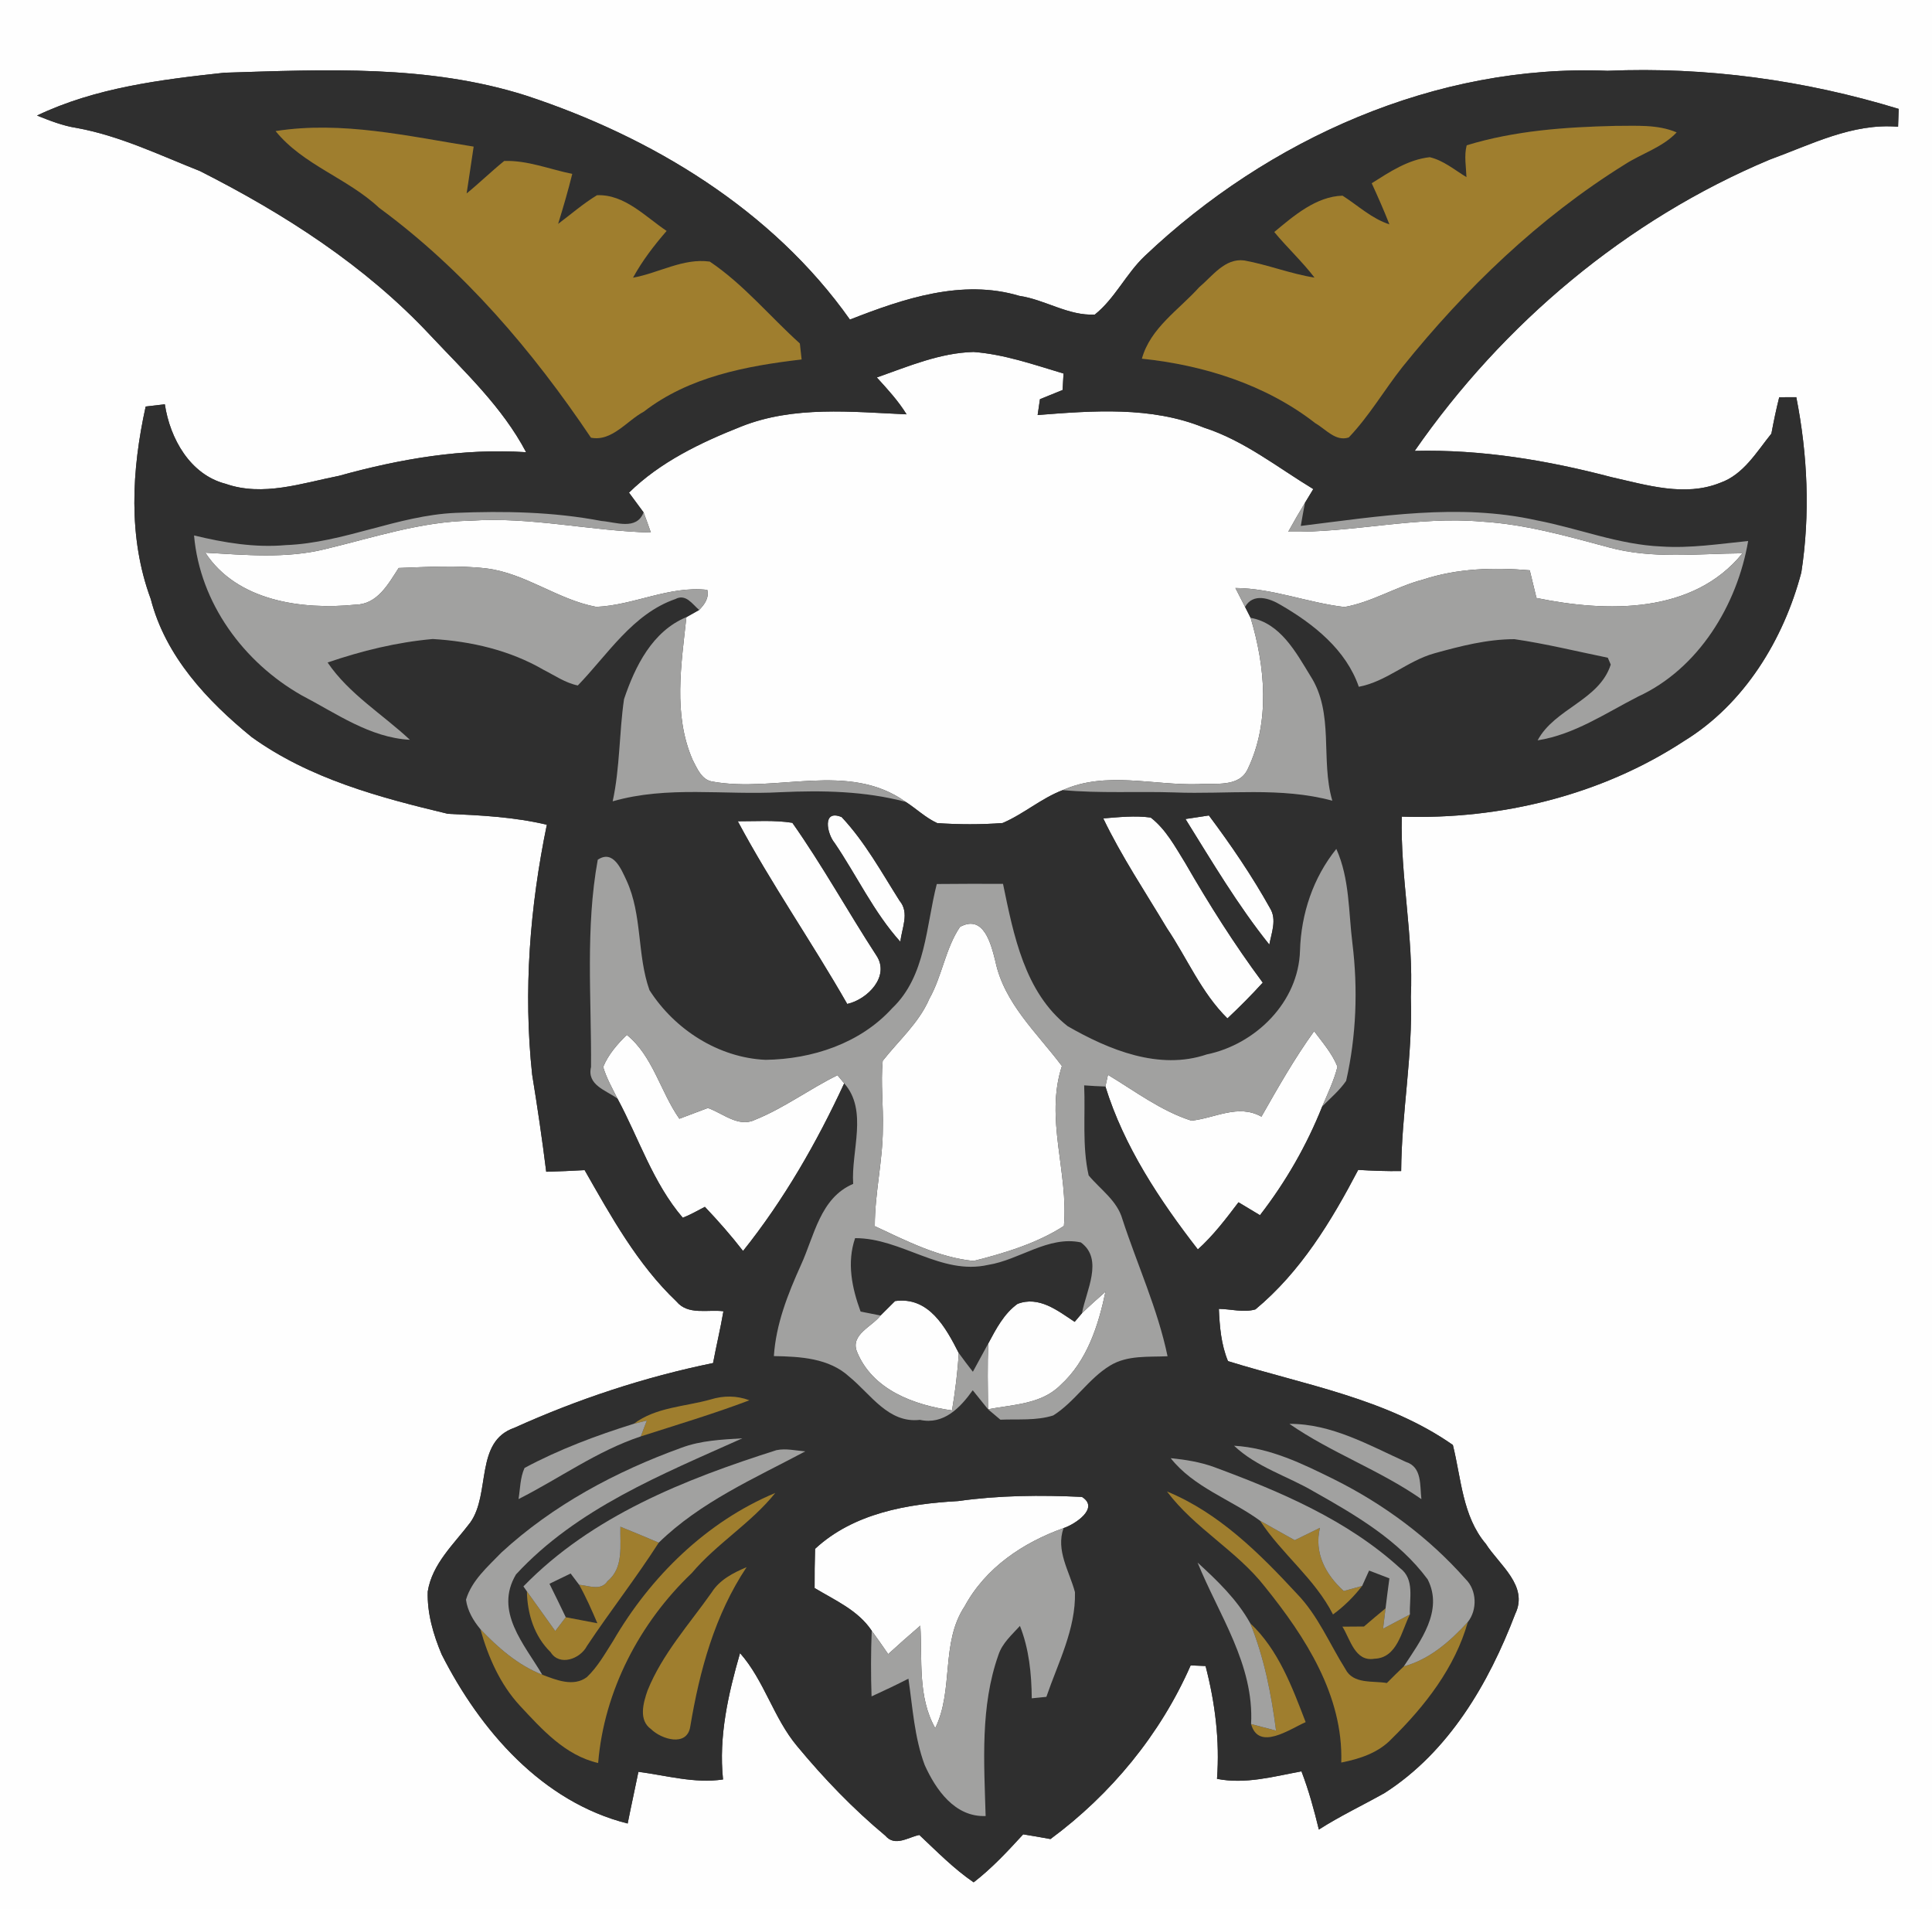<?xml version="1.0" encoding="UTF-8" ?>
<!DOCTYPE svg PUBLIC "-//W3C//DTD SVG 1.1//EN" "http://www.w3.org/Graphics/SVG/1.1/DTD/svg11.dtd">
<svg width="250pt" height="247pt" viewBox="0 0 250 247" version="1.1" xmlns="http://www.w3.org/2000/svg">
<rect x="0" y="0" width="250" height="247" fill="#333333" stroke="none"/>
<g id="#fefefeff">
<path fill="#fefefe" opacity="1.00" d=" M 0.00 0.00 L 250.00 0.00 L 250.00 247.00 L 0.00 247.00 L 0.00 0.00 M 4.79 14.95 C 6.45 15.61 8.13 16.28 9.90 16.55 C 15.48 17.56 20.63 20.06 25.87 22.13 C 36.79 27.66 47.26 34.37 55.67 43.37 C 60.14 48.13 65.00 52.66 68.08 58.51 C 59.88 57.97 51.74 59.38 43.85 61.57 C 39.08 62.51 34.02 64.29 29.20 62.60 C 24.60 61.42 21.99 56.73 21.33 52.31 C 20.50 52.41 19.68 52.51 18.85 52.60 C 17.04 60.80 16.54 69.51 19.51 77.51 C 21.41 84.91 26.80 90.67 32.56 95.36 C 40.05 100.76 49.12 103.19 57.97 105.30 C 62.26 105.49 66.56 105.71 70.76 106.71 C 68.57 117.34 67.70 128.23 68.86 139.04 C 69.54 143.22 70.16 147.41 70.68 151.61 C 72.34 151.57 73.99 151.49 75.65 151.40 C 79.07 157.39 82.49 163.60 87.53 168.39 C 89.03 170.21 91.59 169.40 93.61 169.66 C 93.23 171.90 92.69 174.12 92.27 176.36 C 83.42 178.17 74.79 181.02 66.56 184.74 C 61.40 186.51 63.52 193.26 60.85 197.00 C 58.75 199.78 55.92 202.33 55.35 205.92 C 55.26 208.72 56.07 211.50 57.15 214.06 C 62.14 223.90 70.15 233.15 81.22 235.94 C 81.66 233.71 82.16 231.48 82.61 229.25 C 86.25 229.72 89.86 230.79 93.56 230.24 C 92.98 224.67 94.23 219.20 95.76 213.89 C 98.91 217.46 100.09 222.28 103.15 225.93 C 106.61 230.11 110.40 234.05 114.57 237.52 C 115.81 238.99 117.52 237.71 118.96 237.42 C 121.22 239.54 123.41 241.79 125.99 243.55 C 128.35 241.73 130.39 239.53 132.40 237.34 C 133.57 237.53 134.75 237.73 135.93 237.95 C 143.76 232.17 150.16 224.40 154.07 215.48 C 154.55 215.50 155.52 215.54 156.00 215.56 C 157.24 220.33 157.85 225.24 157.48 230.16 C 161.16 230.89 164.81 229.85 168.41 229.19 C 169.35 231.64 170.04 234.17 170.66 236.72 C 173.40 234.97 176.34 233.58 179.17 231.99 C 187.47 226.67 192.63 217.84 196.07 208.82 C 197.82 205.18 194.02 202.50 192.27 199.76 C 189.23 196.18 189.09 191.30 188.00 186.96 C 179.42 180.95 168.72 179.16 158.90 176.11 C 158.01 173.97 157.82 171.63 157.72 169.35 C 159.28 169.37 160.91 169.86 162.45 169.42 C 168.30 164.56 172.26 158.03 175.75 151.37 C 177.60 151.48 179.45 151.55 181.31 151.52 C 181.36 143.98 182.83 136.54 182.56 129.00 C 182.93 121.18 181.20 113.47 181.39 105.66 C 194.14 106.08 207.21 102.90 217.93 95.87 C 225.71 91.10 230.80 82.75 233.09 74.07 C 234.25 66.57 233.91 58.83 232.44 51.39 C 231.89 51.39 230.78 51.39 230.23 51.40 C 229.84 52.96 229.51 54.53 229.22 56.10 C 227.30 58.48 225.61 61.41 222.59 62.47 C 218.02 64.31 213.10 62.76 208.54 61.74 C 200.21 59.55 191.69 58.13 183.06 58.34 C 194.50 41.86 210.44 28.44 228.98 20.66 C 234.37 18.70 239.70 15.90 245.61 16.40 C 245.63 15.82 245.67 14.66 245.69 14.09 C 233.49 10.36 220.76 8.62 208.01 9.16 C 185.79 8.26 164.09 18.00 148.14 33.12 C 145.72 35.41 144.26 38.64 141.67 40.70 C 138.27 40.89 135.23 38.77 131.90 38.28 C 124.49 36.06 116.88 38.65 109.98 41.35 C 99.95 27.15 84.32 17.70 68.02 12.35 C 55.40 8.35 42.06 9.00 29.01 9.41 C 20.80 10.30 12.32 11.35 4.79 14.95 Z" />
<path fill="#fefefe" opacity="1.00" d=" M 113.46 48.84 C 117.52 47.41 121.62 45.65 125.98 45.54 C 129.97 45.84 133.80 47.19 137.62 48.33 C 137.59 48.86 137.53 49.93 137.50 50.46 C 136.53 50.86 135.55 51.25 134.57 51.65 C 134.49 52.16 134.34 53.19 134.27 53.70 C 141.43 53.14 148.95 52.55 155.77 55.32 C 160.99 57.00 165.30 60.47 169.94 63.28 C 169.67 63.72 169.13 64.61 168.86 65.06 C 168.11 66.29 167.40 67.54 166.70 68.80 C 175.08 68.95 183.34 66.75 191.73 67.49 C 197.33 67.82 202.75 69.36 208.14 70.81 C 213.79 72.37 219.69 71.63 225.47 71.59 C 219.07 79.49 207.89 79.24 198.82 77.37 C 198.53 76.17 198.24 74.98 197.95 73.79 C 193.31 73.39 188.57 73.53 184.11 75.00 C 180.64 75.91 177.51 77.92 173.97 78.54 C 169.22 77.99 164.69 76.12 159.86 76.08 C 160.27 76.89 160.69 77.70 161.11 78.52 C 161.29 78.87 161.65 79.58 161.83 79.94 C 163.72 86.24 164.38 93.41 161.46 99.50 C 160.34 101.93 157.21 101.29 155.05 101.46 C 149.22 101.63 143.09 99.74 137.52 102.23 C 134.73 103.29 132.46 105.33 129.73 106.49 C 126.92 106.70 124.09 106.69 121.28 106.50 C 119.77 105.81 118.57 104.63 117.19 103.75 C 109.77 98.45 100.40 102.64 92.15 101.12 C 90.77 100.88 90.20 99.41 89.63 98.32 C 87.08 92.48 88.16 85.97 88.82 79.85 C 89.23 79.62 90.06 79.15 90.47 78.92 C 91.17 78.20 91.77 77.38 91.52 76.32 C 86.57 75.77 82.01 78.32 77.15 78.52 C 72.16 77.59 67.98 74.15 62.89 73.54 C 59.14 73.11 55.35 73.36 51.59 73.49 C 50.23 75.57 48.84 78.21 45.97 78.24 C 39.09 78.93 30.67 77.78 26.57 71.51 C 31.74 71.80 37.02 72.31 42.11 71.04 C 48.33 69.55 54.48 67.48 60.93 67.37 C 68.75 66.84 76.43 68.71 84.22 68.90 C 83.92 68.03 83.61 67.16 83.28 66.30 C 82.81 65.66 81.86 64.38 81.39 63.74 C 85.44 59.76 90.70 57.25 95.93 55.18 C 102.74 52.48 110.17 53.29 117.31 53.61 C 116.23 51.86 114.84 50.35 113.46 48.84 Z" />
<path fill="#fefefe" opacity="1.00" d=" M 153.40 105.97 C 154.41 105.82 155.42 105.67 156.43 105.51 C 159.31 109.36 162.02 113.34 164.36 117.54 C 165.24 118.99 164.53 120.71 164.25 122.22 C 160.17 117.13 156.84 111.49 153.40 105.97 Z" />
<path fill="#fefefe" opacity="1.00" d=" M 95.47 106.26 C 97.82 106.27 100.19 106.09 102.53 106.46 C 106.43 111.99 109.71 117.95 113.40 123.62 C 115.20 126.31 112.27 129.31 109.63 129.90 C 105.08 121.93 99.80 114.36 95.47 106.26 Z" />
<path fill="#fefefe" opacity="1.00" d=" M 107.99 109.05 C 107.02 107.89 106.34 104.66 108.91 105.72 C 111.92 108.93 114.06 112.84 116.40 116.54 C 117.73 118.12 116.68 120.08 116.51 121.86 C 113.06 118.03 110.87 113.29 107.99 109.05 Z" />
<path fill="#fefefe" opacity="1.00" d=" M 142.76 105.89 C 144.79 105.73 146.86 105.50 148.90 105.78 C 150.88 107.31 152.07 109.57 153.37 111.66 C 156.44 116.99 159.73 122.20 163.40 127.14 C 161.94 128.75 160.41 130.28 158.83 131.77 C 155.44 128.43 153.61 123.97 150.99 120.08 C 148.19 115.39 145.13 110.82 142.76 105.89 Z" />
<path fill="#fefefe" opacity="1.00" d=" M 124.22 119.93 C 127.31 118.24 128.25 122.19 128.80 124.37 C 129.94 129.83 134.20 133.65 137.41 137.93 C 135.18 144.74 138.28 151.70 137.67 158.62 C 134.26 160.84 129.98 162.15 125.98 163.15 C 121.46 162.70 117.27 160.55 113.20 158.65 C 113.19 154.41 114.23 150.24 114.24 146.00 C 114.32 143.08 113.95 140.16 114.22 137.26 C 116.29 134.62 118.91 132.36 120.26 129.22 C 121.92 126.27 122.33 122.73 124.22 119.93 Z" />
<path fill="#fefefe" opacity="1.00" d=" M 78.05 138.05 C 78.71 136.44 79.88 135.10 81.11 133.90 C 84.48 136.62 85.46 141.27 87.91 144.75 C 89.14 144.28 90.37 143.82 91.60 143.36 C 93.55 144.04 95.56 145.93 97.71 144.88 C 101.47 143.37 104.74 140.90 108.37 139.12 C 108.59 139.39 109.02 139.91 109.24 140.17 C 105.69 147.83 101.43 155.26 96.15 161.86 C 94.61 159.87 92.94 157.97 91.21 156.15 C 90.26 156.64 89.34 157.18 88.35 157.56 C 84.48 153.04 82.68 147.30 79.90 142.14 C 79.22 140.80 78.48 139.49 78.05 138.05 Z" />
<path fill="#fefefe" opacity="1.00" d=" M 163.23 144.48 C 165.37 140.72 167.51 136.94 170.05 133.42 C 171.14 134.89 172.38 136.30 173.07 138.02 C 172.62 139.80 171.82 141.46 171.10 143.15 C 169.09 148.20 166.37 152.93 163.04 157.23 C 162.11 156.67 161.18 156.12 160.26 155.56 C 158.64 157.70 157.00 159.86 155.00 161.66 C 150.06 155.29 145.44 148.33 143.04 140.58 C 143.12 140.20 143.28 139.45 143.37 139.07 C 146.88 141.18 150.22 143.74 154.17 145.00 C 157.22 144.68 160.21 142.79 163.23 144.48 Z" />
<path fill="#fefefe" opacity="1.00" d=" M 140.01 169.91 C 140.99 168.95 142.02 168.04 143.05 167.13 C 142.12 171.54 140.66 176.10 137.22 179.22 C 134.76 181.70 131.06 181.73 127.85 182.34 C 127.82 179.50 127.77 176.66 127.88 173.83 C 128.88 171.96 129.90 169.98 131.66 168.71 C 134.44 167.63 136.88 169.59 139.06 171.03 C 139.29 170.75 139.77 170.19 140.01 169.91 Z" />
<path fill="#fefefe" opacity="1.00" d=" M 115.82 168.34 C 120.20 167.73 122.38 171.76 124.06 175.06 C 123.92 177.55 123.60 180.03 123.19 182.49 C 118.28 181.81 112.86 179.82 110.87 174.84 C 110.05 172.66 112.84 171.65 113.94 170.21 C 114.41 169.74 115.35 168.81 115.82 168.34 Z" />
<path fill="#fefefe" opacity="1.00" d=" M 105.47 200.40 C 110.45 195.78 117.44 194.58 123.98 194.22 C 129.28 193.47 134.66 193.43 140.00 193.68 C 142.33 195.12 139.09 197.24 137.62 197.72 C 132.38 199.59 127.53 202.84 124.83 207.83 C 121.69 212.55 123.45 218.61 121.02 223.60 C 118.73 219.54 119.36 214.79 119.09 210.34 C 117.68 211.54 116.30 212.77 114.93 214.02 C 114.23 213.00 113.53 211.99 112.80 211.00 C 111.05 208.35 108.04 207.06 105.41 205.47 C 105.40 203.78 105.42 202.09 105.47 200.40 Z" />
</g>
<g id="#2f2f2fff">
<path fill="#2f2f2f" opacity="1.00" d=" M 4.79 14.95 C 12.32 11.35 20.80 10.30 29.01 9.41 C 42.06 9.00 55.40 8.35 68.02 12.35 C 84.32 17.70 99.95 27.15 109.98 41.35 C 116.88 38.65 124.49 36.06 131.90 38.28 C 135.23 38.77 138.27 40.89 141.67 40.70 C 144.26 38.64 145.72 35.41 148.14 33.12 C 164.09 18.00 185.79 8.26 208.01 9.16 C 220.76 8.62 233.49 10.36 245.69 14.09 C 245.67 14.66 245.63 15.82 245.61 16.40 C 239.70 15.90 234.37 18.70 228.98 20.66 C 210.44 28.44 194.50 41.86 183.06 58.34 C 191.69 58.13 200.21 59.55 208.54 61.74 C 213.10 62.76 218.02 64.31 222.59 62.47 C 225.61 61.41 227.30 58.48 229.22 56.10 C 229.51 54.53 229.84 52.96 230.23 51.40 C 230.78 51.39 231.89 51.39 232.44 51.39 C 233.91 58.83 234.25 66.57 233.09 74.07 C 230.80 82.75 225.71 91.10 217.93 95.87 C 207.21 102.90 194.14 106.08 181.39 105.66 C 181.20 113.47 182.93 121.18 182.56 129.00 C 182.83 136.54 181.36 143.98 181.31 151.52 C 179.45 151.55 177.60 151.48 175.75 151.37 C 172.26 158.03 168.30 164.56 162.45 169.42 C 160.91 169.86 159.28 169.37 157.72 169.35 C 157.82 171.63 158.01 173.97 158.90 176.11 C 168.72 179.16 179.42 180.95 188.00 186.96 C 189.09 191.30 189.23 196.18 192.27 199.76 C 194.02 202.50 197.82 205.18 196.07 208.82 C 192.63 217.84 187.47 226.67 179.17 231.99 C 176.34 233.58 173.40 234.97 170.66 236.72 C 170.04 234.17 169.35 231.64 168.41 229.19 C 164.81 229.85 161.16 230.89 157.48 230.16 C 157.85 225.24 157.24 220.33 156.00 215.56 C 155.52 215.54 154.55 215.50 154.07 215.48 C 150.16 224.40 143.76 232.17 135.93 237.95 C 134.75 237.73 133.57 237.53 132.40 237.34 C 130.39 239.53 128.35 241.73 125.99 243.55 C 123.41 241.79 121.22 239.54 118.96 237.42 C 117.52 237.71 115.81 238.99 114.57 237.52 C 110.40 234.05 106.61 230.11 103.15 225.93 C 100.09 222.28 98.91 217.46 95.76 213.89 C 94.23 219.20 92.98 224.67 93.56 230.24 C 89.86 230.79 86.25 229.72 82.61 229.25 C 82.16 231.48 81.66 233.71 81.22 235.94 C 70.15 233.15 62.14 223.90 57.15 214.06 C 56.07 211.50 55.26 208.72 55.35 205.92 C 55.92 202.33 58.75 199.78 60.85 197.00 C 63.52 193.26 61.40 186.51 66.56 184.74 C 74.79 181.02 83.42 178.17 92.27 176.36 C 92.69 174.12 93.23 171.90 93.61 169.66 C 91.59 169.40 89.03 170.21 87.53 168.39 C 82.49 163.60 79.07 157.39 75.65 151.40 C 73.99 151.49 72.34 151.57 70.68 151.61 C 70.16 147.41 69.54 143.22 68.86 139.04 C 67.70 128.23 68.57 117.34 70.76 106.71 C 66.56 105.71 62.26 105.49 57.97 105.30 C 49.12 103.19 40.05 100.76 32.56 95.36 C 26.80 90.67 21.41 84.91 19.51 77.51 C 16.54 69.51 17.04 60.80 18.85 52.60 C 19.68 52.51 20.50 52.41 21.33 52.31 C 21.99 56.73 24.60 61.42 29.20 62.60 C 34.02 64.29 39.08 62.51 43.85 61.57 C 51.74 59.38 59.88 57.97 68.08 58.51 C 65.00 52.66 60.14 48.13 55.67 43.37 C 47.26 34.37 36.79 27.66 25.87 22.13 C 20.63 20.06 15.48 17.56 9.90 16.55 C 8.13 16.28 6.45 15.61 4.79 14.95 M 189.79 18.80 C 189.44 20.15 189.71 21.55 189.76 22.92 C 188.23 21.99 186.79 20.76 185.01 20.34 C 182.22 20.64 179.81 22.25 177.50 23.71 C 178.30 25.46 179.09 27.23 179.79 29.03 C 177.49 28.28 175.73 26.60 173.73 25.32 C 170.32 25.41 167.41 27.92 164.89 30.02 C 166.56 32.04 168.50 33.83 170.10 35.92 C 167.01 35.43 164.08 34.26 161.01 33.70 C 158.50 33.37 156.88 35.74 155.17 37.17 C 152.54 40.10 148.86 42.43 147.76 46.41 C 155.76 47.24 163.81 49.77 170.22 54.77 C 171.55 55.52 172.83 57.17 174.53 56.60 C 177.17 53.84 179.10 50.49 181.46 47.50 C 189.62 37.35 199.14 28.18 210.24 21.28 C 212.45 19.85 215.12 19.08 216.96 17.13 C 214.45 16.06 211.66 16.30 209.00 16.29 C 202.55 16.44 195.99 16.90 189.79 18.80 M 35.66 16.96 C 39.23 21.36 44.97 23.05 49.06 26.89 C 60.02 34.94 68.92 45.40 76.47 56.63 C 79.17 57.17 81.12 54.43 83.31 53.26 C 89.16 48.74 96.57 47.35 103.73 46.51 C 103.67 45.99 103.56 44.96 103.50 44.44 C 99.60 40.93 96.22 36.79 91.85 33.85 C 88.44 33.36 85.22 35.34 81.91 35.93 C 83.11 33.74 84.63 31.76 86.26 29.88 C 83.50 28.03 80.81 25.11 77.25 25.26 C 75.47 26.34 73.89 27.72 72.22 28.97 C 72.88 26.83 73.51 24.68 74.05 22.50 C 71.13 21.91 68.25 20.72 65.24 20.83 C 63.57 22.18 62.04 23.68 60.38 25.03 C 60.68 23.01 61.00 20.99 61.29 18.97 C 52.83 17.63 44.27 15.61 35.66 16.96 M 113.46 48.84 C 114.84 50.35 116.23 51.86 117.31 53.61 C 110.17 53.29 102.74 52.48 95.93 55.18 C 90.70 57.25 85.44 59.76 81.39 63.74 C 81.86 64.38 82.81 65.66 83.28 66.30 C 82.37 68.66 79.69 67.55 77.84 67.41 C 71.62 66.22 65.26 66.10 58.95 66.36 C 51.44 66.69 44.51 70.24 36.99 70.53 C 32.98 70.89 28.99 70.22 25.11 69.28 C 25.87 78.02 31.52 85.70 39.04 89.97 C 43.50 92.29 47.85 95.44 53.04 95.72 C 49.48 92.39 45.18 89.82 42.39 85.72 C 46.79 84.21 51.37 83.09 56.00 82.68 C 60.97 82.97 65.99 84.14 70.33 86.66 C 71.78 87.39 73.15 88.36 74.77 88.69 C 78.65 84.68 81.87 79.42 87.39 77.51 C 88.75 76.79 89.57 78.15 90.47 78.92 C 90.06 79.15 89.23 79.62 88.82 79.85 C 84.42 81.67 82.18 86.21 80.75 90.46 C 80.11 94.85 80.23 99.33 79.28 103.68 C 86.36 101.64 93.76 102.90 101.00 102.50 C 106.43 102.25 111.90 102.35 117.19 103.75 C 118.57 104.63 119.77 105.81 121.28 106.50 C 124.09 106.69 126.92 106.70 129.73 106.49 C 132.46 105.33 134.73 103.29 137.52 102.23 C 142.33 102.67 147.16 102.37 151.98 102.53 C 158.79 102.80 165.73 101.79 172.40 103.60 C 170.84 98.29 172.70 92.29 169.55 87.43 C 167.69 84.39 165.68 80.63 161.83 79.94 C 161.65 79.58 161.29 78.87 161.11 78.52 C 162.16 76.69 164.29 77.40 165.74 78.28 C 169.99 80.75 174.17 84.05 175.83 88.86 C 179.40 88.19 182.12 85.51 185.58 84.54 C 188.96 83.60 192.44 82.70 195.97 82.70 C 200.03 83.29 204.03 84.28 208.05 85.10 L 208.43 85.99 C 206.94 90.63 201.19 91.65 198.97 95.79 C 203.73 95.04 207.75 92.28 211.96 90.13 C 219.79 86.53 224.79 78.29 226.21 70.00 C 222.48 70.37 218.75 70.96 214.99 70.71 C 209.45 70.48 204.26 68.36 198.87 67.33 C 188.77 65.07 178.42 66.81 168.32 68.05 C 168.49 67.05 168.67 66.05 168.86 65.06 C 169.13 64.61 169.67 63.72 169.94 63.28 C 165.30 60.47 160.99 57.00 155.77 55.32 C 148.95 52.55 141.43 53.14 134.27 53.70 C 134.34 53.19 134.49 52.16 134.57 51.65 C 135.55 51.25 136.53 50.86 137.50 50.46 C 137.53 49.93 137.59 48.86 137.62 48.33 C 133.80 47.19 129.97 45.84 125.98 45.54 C 121.62 45.65 117.52 47.41 113.46 48.84 M 153.40 105.97 C 156.84 111.49 160.17 117.13 164.25 122.22 C 164.53 120.71 165.24 118.99 164.36 117.54 C 162.02 113.34 159.31 109.36 156.43 105.51 C 155.42 105.67 154.41 105.82 153.40 105.97 M 95.47 106.26 C 99.80 114.36 105.08 121.93 109.63 129.90 C 112.27 129.31 115.20 126.31 113.40 123.62 C 109.71 117.95 106.43 111.99 102.53 106.46 C 100.19 106.09 97.82 106.27 95.47 106.26 M 107.99 109.05 C 110.87 113.29 113.06 118.03 116.51 121.86 C 116.68 120.08 117.73 118.12 116.40 116.54 C 114.06 112.84 111.92 108.93 108.91 105.72 C 106.34 104.66 107.02 107.89 107.99 109.05 M 142.76 105.89 C 145.13 110.82 148.19 115.39 150.99 120.08 C 153.61 123.97 155.44 128.43 158.83 131.77 C 160.41 130.28 161.94 128.75 163.40 127.14 C 159.73 122.20 156.44 116.99 153.37 111.66 C 152.07 109.57 150.88 107.31 148.90 105.78 C 146.86 105.50 144.79 105.73 142.76 105.89 M 168.22 122.99 C 168.04 129.66 162.47 135.13 156.15 136.43 C 149.99 138.52 143.49 135.84 138.16 132.78 C 132.58 128.40 131.15 120.94 129.79 114.36 C 126.94 114.35 124.08 114.35 121.22 114.38 C 119.81 119.86 119.82 126.29 115.45 130.45 C 111.31 135.01 105.11 137.04 99.07 137.13 C 92.97 136.86 87.29 133.20 84.04 128.11 C 82.42 123.55 83.13 118.41 81.08 113.94 C 80.39 112.47 79.36 109.89 77.35 111.24 C 75.74 120.06 76.54 129.13 76.48 138.05 C 75.92 140.39 78.41 141.06 79.90 142.14 C 82.68 147.30 84.48 153.04 88.35 157.56 C 89.34 157.18 90.26 156.64 91.21 156.15 C 92.94 157.97 94.61 159.87 96.15 161.86 C 101.43 155.26 105.69 147.83 109.24 140.17 C 112.35 143.68 110.12 148.91 110.40 153.18 C 106.12 155.00 105.38 159.90 103.64 163.68 C 101.95 167.43 100.41 171.31 100.14 175.46 C 103.53 175.52 107.28 175.71 109.91 178.14 C 112.67 180.39 114.96 184.19 119.04 183.71 C 122.11 184.39 124.27 182.13 125.87 179.88 C 126.53 180.69 127.19 181.51 127.85 182.34 C 128.25 182.68 129.05 183.35 129.45 183.69 C 131.72 183.59 134.08 183.84 136.29 183.14 C 139.07 181.39 140.83 178.40 143.64 176.69 C 145.88 175.32 148.58 175.60 151.08 175.48 C 149.81 169.37 147.17 163.67 145.24 157.75 C 144.56 155.34 142.40 153.92 140.87 152.08 C 140.01 148.27 140.46 144.31 140.29 140.43 C 141.20 140.50 142.12 140.55 143.04 140.58 C 145.44 148.33 150.06 155.29 155.00 161.66 C 157.00 159.86 158.64 157.70 160.26 155.56 C 161.18 156.12 162.11 156.67 163.04 157.23 C 166.37 152.93 169.09 148.20 171.10 143.15 C 172.16 142.08 173.33 141.10 174.19 139.85 C 175.51 134.03 175.73 127.96 175.00 122.04 C 174.49 117.95 174.65 113.69 172.92 109.84 C 169.91 113.58 168.37 118.22 168.22 122.99 M 91.97 181.07 C 88.63 182.01 84.88 182.06 82.01 184.22 C 77.17 185.73 72.36 187.53 67.88 189.93 C 67.30 191.19 67.32 192.61 67.10 193.96 C 72.39 191.29 77.24 187.74 82.92 185.85 C 87.62 184.34 92.35 182.93 96.97 181.18 C 95.35 180.56 93.62 180.56 91.97 181.07 M 166.85 184.23 C 172.25 187.97 178.53 190.20 183.93 193.97 C 183.71 192.22 184.05 189.81 181.91 189.15 C 177.12 186.97 172.27 184.20 166.85 184.23 M 88.18 187.32 C 79.69 190.39 71.55 194.74 64.88 200.88 C 63.13 202.70 61.04 204.48 60.30 206.98 C 60.49 208.41 61.25 209.70 62.16 210.79 C 63.17 214.40 64.71 217.92 67.28 220.70 C 70.13 223.76 73.14 227.13 77.40 228.11 C 78.16 218.77 82.78 209.95 89.52 203.53 C 92.76 199.70 97.18 197.09 100.32 193.17 C 91.40 196.89 84.14 204.04 79.33 212.33 C 78.30 213.94 77.35 215.66 75.95 216.99 C 74.22 218.31 71.96 217.36 70.17 216.69 C 67.85 212.74 63.92 208.50 66.77 203.71 C 74.65 195.17 85.68 190.76 96.06 186.10 C 93.40 186.26 90.69 186.38 88.18 187.32 M 100.48 187.63 C 88.62 191.40 76.58 196.15 67.73 205.26 L 68.18 205.90 C 68.24 208.80 69.12 211.70 71.25 213.77 C 72.41 215.64 75.10 214.63 75.95 212.97 C 78.96 208.45 82.31 204.17 85.24 199.60 C 90.66 194.32 97.62 191.29 104.20 187.79 C 102.96 187.69 101.71 187.38 100.48 187.63 M 159.69 187.06 C 162.62 189.84 166.58 190.97 170.00 192.98 C 175.40 196.02 181.00 199.28 184.74 204.35 C 186.81 208.41 183.80 212.34 181.65 215.61 C 180.91 216.32 180.18 217.03 179.46 217.76 C 177.62 217.45 175.10 217.94 174.09 215.95 C 172.03 212.67 170.54 209.01 167.81 206.20 C 162.97 200.97 157.70 195.73 151.01 192.98 C 154.59 197.76 160.04 200.63 163.70 205.33 C 168.92 211.81 173.83 219.38 173.56 228.05 C 175.93 227.58 178.33 226.81 180.05 225.01 C 184.38 220.76 188.27 215.78 189.94 209.86 C 191.18 208.30 191.11 205.75 189.66 204.33 C 184.92 198.95 179.04 194.61 172.63 191.41 C 168.55 189.39 164.32 187.32 159.69 187.06 M 151.49 188.67 C 154.46 192.44 159.25 193.99 163.05 196.76 C 165.86 201.07 170.13 204.24 172.49 208.89 C 173.92 207.84 175.18 206.60 176.26 205.20 C 176.48 204.71 176.94 203.71 177.16 203.21 C 178.04 203.54 178.91 203.88 179.79 204.22 C 179.62 205.51 179.44 206.80 179.29 208.10 C 178.35 208.87 177.42 209.66 176.50 210.45 C 175.57 210.45 174.64 210.46 173.71 210.47 C 174.73 212.10 175.33 215.04 177.84 214.62 C 180.82 214.53 181.36 211.01 182.44 208.89 C 182.35 206.85 183.09 204.34 181.17 202.90 C 174.34 196.67 165.67 192.99 157.10 189.82 C 155.29 189.16 153.39 188.86 151.49 188.67 M 105.47 200.40 C 105.42 202.09 105.40 203.78 105.41 205.47 C 108.04 207.06 111.05 208.35 112.80 211.00 C 112.69 213.83 112.68 216.66 112.78 219.49 C 114.39 218.76 115.98 218.00 117.55 217.20 C 118.10 220.94 118.32 224.79 119.65 228.36 C 121.10 231.58 123.57 235.13 127.54 234.97 C 127.34 228.01 126.83 220.79 129.20 214.11 C 129.70 212.59 130.94 211.52 131.98 210.37 C 133.16 213.35 133.48 216.55 133.51 219.74 C 133.98 219.69 134.93 219.59 135.40 219.55 C 136.91 215.14 139.22 210.78 139.10 206.01 C 138.37 203.27 136.60 200.64 137.62 197.72 C 139.09 197.24 142.33 195.12 140.00 193.68 C 134.66 193.43 129.28 193.47 123.98 194.22 C 117.44 194.58 110.45 195.78 105.47 200.40 M 154.97 202.18 C 157.73 208.98 162.30 215.37 161.89 223.07 C 162.87 226.59 166.89 223.73 168.95 222.82 C 167.20 218.27 165.42 213.45 161.78 210.03 C 160.08 206.97 157.53 204.52 154.97 202.18 M 92.09 206.04 C 89.18 210.17 85.69 214.01 83.79 218.74 C 83.24 220.32 82.60 222.57 84.25 223.73 C 85.59 225.05 88.91 226.07 89.32 223.39 C 90.53 216.14 92.49 208.95 96.61 202.77 C 94.88 203.51 93.13 204.39 92.09 206.04 Z" />
<path fill="#2f2f2f" opacity="1.00" d=" M 110.65 160.20 C 116.67 160.18 121.76 165.04 127.86 163.66 C 131.92 163.02 135.65 159.86 139.86 160.75 C 142.85 162.94 140.53 167.02 140.01 169.91 C 139.77 170.19 139.29 170.75 139.06 171.03 C 136.88 169.59 134.44 167.63 131.66 168.71 C 129.90 169.98 128.88 171.96 127.88 173.83 C 127.22 175.05 126.56 176.27 125.89 177.49 C 125.26 176.69 124.65 175.88 124.06 175.06 C 122.38 171.76 120.20 167.73 115.82 168.34 C 115.35 168.81 114.41 169.74 113.94 170.21 C 113.29 170.09 112.01 169.83 111.36 169.70 C 110.24 166.65 109.56 163.38 110.65 160.20 Z" />
<path fill="#2f2f2f" opacity="1.00" d=" M 71.10 204.92 C 72.01 204.47 72.92 204.03 73.84 203.59 C 74.11 203.96 74.67 204.68 74.94 205.05 C 75.84 206.65 76.58 208.34 77.30 210.03 C 75.93 209.77 74.57 209.51 73.21 209.25 C 72.52 207.80 71.81 206.36 71.10 204.92 Z" />
</g>
<g id="#9f7e2eff">
<path fill="#9f7e2e" opacity="1.00" d=" M 189.79 18.80 C 195.99 16.90 202.55 16.44 209.00 16.29 C 211.66 16.30 214.45 16.06 216.96 17.13 C 215.12 19.08 212.45 19.85 210.24 21.28 C 199.14 28.18 189.62 37.35 181.46 47.50 C 179.10 50.49 177.17 53.84 174.53 56.60 C 172.83 57.17 171.55 55.52 170.22 54.77 C 163.81 49.77 155.76 47.24 147.76 46.41 C 148.86 42.43 152.54 40.10 155.17 37.17 C 156.88 35.74 158.50 33.37 161.01 33.70 C 164.08 34.26 167.01 35.43 170.10 35.92 C 168.50 33.83 166.56 32.04 164.89 30.02 C 167.41 27.92 170.32 25.41 173.73 25.32 C 175.73 26.60 177.49 28.28 179.79 29.03 C 179.09 27.23 178.30 25.46 177.50 23.71 C 179.81 22.25 182.22 20.64 185.01 20.34 C 186.79 20.76 188.23 21.99 189.76 22.92 C 189.71 21.55 189.44 20.15 189.79 18.80 Z" />
<path fill="#9f7e2e" opacity="1.00" d=" M 35.66 16.96 C 44.27 15.61 52.83 17.63 61.29 18.97 C 61.00 20.99 60.68 23.01 60.38 25.03 C 62.04 23.68 63.57 22.18 65.24 20.83 C 68.25 20.72 71.13 21.91 74.05 22.50 C 73.51 24.68 72.88 26.83 72.22 28.97 C 73.89 27.72 75.47 26.34 77.25 25.26 C 80.81 25.11 83.50 28.03 86.26 29.88 C 84.63 31.76 83.11 33.74 81.91 35.93 C 85.22 35.34 88.44 33.36 91.85 33.85 C 96.22 36.79 99.60 40.93 103.50 44.44 C 103.56 44.96 103.67 45.99 103.73 46.51 C 96.57 47.35 89.16 48.74 83.31 53.26 C 81.12 54.43 79.17 57.17 76.47 56.63 C 68.92 45.40 60.02 34.94 49.06 26.89 C 44.97 23.05 39.23 21.36 35.66 16.96 Z" />
<path fill="#9f7e2e" opacity="1.00" d=" M 91.97 181.07 C 93.62 180.56 95.35 180.56 96.97 181.18 C 92.35 182.93 87.62 184.34 82.92 185.85 C 83.12 185.34 83.50 184.31 83.70 183.80 C 83.28 183.91 82.43 184.12 82.01 184.22 C 84.88 182.06 88.63 182.01 91.97 181.07 Z" />
<path fill="#9f7e2e" opacity="1.00" d=" M 79.33 212.33 C 84.14 204.04 91.40 196.89 100.32 193.17 C 97.18 197.09 92.76 199.70 89.52 203.53 C 82.78 209.95 78.16 218.77 77.40 228.11 C 73.14 227.13 70.13 223.76 67.28 220.70 C 64.71 217.92 63.17 214.40 62.16 210.79 C 64.45 213.20 67.03 215.45 70.17 216.69 C 71.96 217.36 74.22 218.31 75.95 216.99 C 77.35 215.66 78.30 213.94 79.33 212.33 Z" />
<path fill="#9f7e2e" opacity="1.00" d=" M 151.01 192.98 C 157.70 195.73 162.97 200.97 167.81 206.20 C 170.54 209.01 172.03 212.67 174.09 215.95 C 175.10 217.94 177.62 217.45 179.46 217.76 C 180.18 217.03 180.91 216.32 181.65 215.61 C 185.00 214.70 187.65 212.36 189.94 209.86 C 188.27 215.78 184.38 220.76 180.05 225.01 C 178.33 226.81 175.93 227.58 173.56 228.05 C 173.83 219.38 168.92 211.81 163.70 205.33 C 160.04 200.63 154.59 197.76 151.01 192.98 Z" />
<path fill="#9f7e2e" opacity="1.00" d=" M 163.05 196.76 C 164.54 197.61 166.04 198.44 167.54 199.28 C 168.62 198.74 169.71 198.21 170.80 197.68 C 170.02 200.93 171.53 203.72 173.88 205.86 C 174.47 205.69 175.66 205.37 176.26 205.20 C 175.18 206.60 173.92 207.84 172.49 208.89 C 170.13 204.24 165.86 201.07 163.05 196.76 Z" />
<path fill="#9f7e2e" opacity="1.00" d=" M 80.28 197.54 C 81.94 198.21 83.59 198.89 85.24 199.60 C 82.31 204.17 78.96 208.45 75.95 212.97 C 75.10 214.63 72.41 215.64 71.25 213.77 C 69.12 211.70 68.24 208.80 68.18 205.90 C 69.40 207.62 70.62 209.32 71.85 211.03 C 72.19 210.59 72.87 209.69 73.21 209.25 C 74.57 209.51 75.93 209.77 77.30 210.03 C 76.58 208.34 75.84 206.65 74.94 205.05 C 76.18 205.15 77.76 205.89 78.62 204.57 C 80.74 202.84 80.21 199.93 80.28 197.54 Z" />
<path fill="#9f7e2e" opacity="1.00" d=" M 92.09 206.04 C 93.13 204.39 94.88 203.51 96.61 202.77 C 92.49 208.95 90.53 216.14 89.32 223.39 C 88.91 226.07 85.59 225.05 84.25 223.73 C 82.60 222.57 83.24 220.32 83.79 218.74 C 85.69 214.01 89.18 210.17 92.09 206.04 Z" />
<path fill="#9f7e2e" opacity="1.00" d=" M 176.50 210.45 C 177.42 209.66 178.35 208.87 179.29 208.10 C 179.21 208.75 179.05 210.07 178.97 210.73 C 180.12 210.11 181.28 209.50 182.44 208.89 C 181.36 211.01 180.82 214.53 177.84 214.62 C 175.33 215.04 174.73 212.10 173.71 210.47 C 174.64 210.46 175.57 210.45 176.50 210.45 Z" />
<path fill="#9f7e2e" opacity="1.00" d=" M 161.78 210.03 C 165.42 213.45 167.20 218.27 168.95 222.82 C 166.89 223.73 162.87 226.59 161.89 223.07 C 162.96 223.35 164.04 223.63 165.12 223.92 C 164.51 219.19 163.58 214.47 161.78 210.03 Z" />
</g>
<g id="#a1a1a0ff">
<path fill="#a1a1a0" opacity="1.00" d=" M 166.70 68.80 C 167.40 67.54 168.11 66.29 168.86 65.06 C 168.67 66.05 168.49 67.05 168.32 68.05 C 178.42 66.81 188.77 65.07 198.87 67.33 C 204.26 68.36 209.45 70.48 214.99 70.71 C 218.75 70.96 222.48 70.37 226.21 70.00 C 224.79 78.29 219.79 86.53 211.96 90.13 C 207.75 92.28 203.73 95.04 198.97 95.79 C 201.19 91.65 206.94 90.63 208.43 85.99 L 208.05 85.10 C 204.03 84.28 200.03 83.29 195.97 82.70 C 192.44 82.70 188.96 83.60 185.58 84.54 C 182.12 85.51 179.40 88.19 175.83 88.86 C 174.17 84.05 169.99 80.75 165.74 78.28 C 164.29 77.40 162.16 76.69 161.11 78.52 C 160.69 77.70 160.27 76.89 159.86 76.08 C 164.69 76.12 169.22 77.99 173.97 78.54 C 177.51 77.92 180.64 75.91 184.11 75.00 C 188.57 73.53 193.31 73.39 197.95 73.79 C 198.24 74.98 198.53 76.17 198.82 77.37 C 207.89 79.24 219.07 79.49 225.47 71.59 C 219.69 71.63 213.79 72.37 208.14 70.81 C 202.75 69.36 197.33 67.82 191.73 67.49 C 183.34 66.75 175.08 68.95 166.70 68.80 Z" />
<path fill="#a1a1a0" opacity="1.00" d=" M 36.99 70.53 C 44.51 70.24 51.44 66.69 58.95 66.36 C 65.26 66.10 71.62 66.22 77.84 67.41 C 79.69 67.55 82.37 68.66 83.28 66.30 C 83.61 67.16 83.92 68.03 84.22 68.90 C 76.43 68.71 68.75 66.84 60.93 67.37 C 54.48 67.48 48.33 69.55 42.11 71.04 C 37.02 72.31 31.74 71.80 26.57 71.51 C 30.67 77.78 39.09 78.93 45.97 78.24 C 48.84 78.21 50.23 75.57 51.59 73.49 C 55.35 73.36 59.14 73.11 62.89 73.54 C 67.98 74.15 72.16 77.59 77.15 78.52 C 82.01 78.32 86.57 75.77 91.52 76.32 C 91.77 77.38 91.17 78.20 90.47 78.92 C 89.57 78.15 88.75 76.79 87.39 77.51 C 81.87 79.42 78.65 84.68 74.77 88.69 C 73.15 88.36 71.78 87.39 70.33 86.66 C 65.99 84.14 60.97 82.97 56.00 82.68 C 51.37 83.09 46.79 84.21 42.39 85.72 C 45.18 89.82 49.48 92.39 53.04 95.72 C 47.85 95.44 43.50 92.29 39.04 89.97 C 31.52 85.70 25.87 78.02 25.11 69.28 C 28.99 70.22 32.98 70.89 36.99 70.53 Z" />
<path fill="#a1a1a0" opacity="1.00" d=" M 80.75 90.46 C 82.18 86.21 84.42 81.67 88.82 79.85 C 88.16 85.97 87.08 92.48 89.63 98.32 C 90.20 99.41 90.77 100.88 92.15 101.12 C 100.40 102.64 109.77 98.45 117.19 103.75 C 111.90 102.35 106.43 102.25 101.00 102.50 C 93.76 102.90 86.36 101.64 79.28 103.68 C 80.23 99.33 80.11 94.85 80.75 90.46 Z" />
<path fill="#a1a1a0" opacity="1.00" d=" M 161.83 79.94 C 165.68 80.63 167.69 84.39 169.55 87.43 C 172.70 92.29 170.84 98.29 172.40 103.60 C 165.73 101.79 158.79 102.80 151.98 102.53 C 147.16 102.37 142.33 102.67 137.52 102.23 C 143.09 99.74 149.22 101.63 155.05 101.46 C 157.21 101.29 160.34 101.93 161.46 99.50 C 164.38 93.41 163.72 86.24 161.83 79.94 Z" />
<path fill="#a1a1a0" opacity="1.00" d=" M 168.22 122.99 C 168.37 118.22 169.91 113.58 172.92 109.84 C 174.65 113.69 174.49 117.95 175.00 122.04 C 175.73 127.96 175.51 134.03 174.19 139.85 C 173.33 141.10 172.16 142.08 171.10 143.15 C 171.82 141.46 172.62 139.80 173.07 138.02 C 172.38 136.30 171.14 134.89 170.05 133.42 C 167.51 136.94 165.37 140.72 163.23 144.48 C 160.21 142.79 157.22 144.68 154.17 145.00 C 150.22 143.74 146.88 141.18 143.37 139.07 C 143.28 139.45 143.12 140.20 143.04 140.58 C 142.12 140.55 141.20 140.50 140.29 140.43 C 140.46 144.31 140.01 148.27 140.87 152.08 C 142.40 153.92 144.56 155.34 145.24 157.75 C 147.17 163.67 149.81 169.37 151.08 175.48 C 148.58 175.60 145.88 175.32 143.64 176.69 C 140.83 178.40 139.07 181.39 136.29 183.14 C 134.08 183.84 131.72 183.59 129.45 183.69 C 129.05 183.35 128.25 182.68 127.85 182.34 C 131.06 181.73 134.76 181.70 137.22 179.22 C 140.66 176.10 142.12 171.54 143.05 167.13 C 142.02 168.04 140.99 168.95 140.01 169.91 C 140.53 167.02 142.85 162.94 139.86 160.75 C 135.65 159.86 131.92 163.02 127.86 163.66 C 121.76 165.04 116.67 160.18 110.65 160.20 C 109.56 163.38 110.24 166.65 111.36 169.70 C 112.01 169.83 113.29 170.09 113.94 170.21 C 112.84 171.65 110.05 172.66 110.87 174.84 C 112.86 179.82 118.28 181.81 123.19 182.49 C 123.60 180.03 123.92 177.55 124.06 175.06 C 124.65 175.88 125.26 176.69 125.89 177.49 C 126.56 176.27 127.22 175.05 127.88 173.83 C 127.77 176.66 127.82 179.50 127.85 182.34 C 127.19 181.51 126.53 180.69 125.87 179.88 C 124.27 182.13 122.11 184.39 119.04 183.71 C 114.96 184.19 112.67 180.39 109.91 178.14 C 107.28 175.71 103.53 175.52 100.14 175.46 C 100.41 171.31 101.95 167.43 103.64 163.68 C 105.38 159.90 106.12 155.00 110.40 153.18 C 110.12 148.91 112.35 143.68 109.24 140.17 C 109.02 139.91 108.59 139.39 108.37 139.12 C 104.74 140.90 101.47 143.37 97.71 144.88 C 95.56 145.93 93.55 144.04 91.60 143.36 C 90.37 143.82 89.14 144.28 87.91 144.75 C 85.46 141.27 84.48 136.62 81.11 133.90 C 79.88 135.10 78.71 136.44 78.05 138.05 C 78.48 139.49 79.22 140.80 79.90 142.14 C 78.41 141.06 75.92 140.39 76.48 138.05 C 76.54 129.13 75.74 120.06 77.35 111.24 C 79.36 109.89 80.39 112.47 81.08 113.94 C 83.13 118.41 82.42 123.55 84.04 128.11 C 87.29 133.20 92.97 136.86 99.07 137.13 C 105.11 137.04 111.31 135.01 115.45 130.45 C 119.82 126.29 119.81 119.86 121.22 114.38 C 124.08 114.35 126.94 114.35 129.79 114.36 C 131.15 120.94 132.58 128.40 138.16 132.78 C 143.49 135.84 149.99 138.52 156.15 136.43 C 162.47 135.13 168.04 129.66 168.22 122.99 M 124.22 119.93 C 122.33 122.73 121.92 126.27 120.26 129.22 C 118.91 132.36 116.29 134.62 114.22 137.26 C 113.95 140.16 114.32 143.08 114.24 146.00 C 114.23 150.24 113.19 154.41 113.20 158.65 C 117.27 160.55 121.46 162.70 125.98 163.15 C 129.98 162.15 134.26 160.84 137.67 158.62 C 138.28 151.70 135.18 144.74 137.41 137.93 C 134.20 133.65 129.94 129.83 128.80 124.37 C 128.25 122.19 127.31 118.24 124.22 119.93 Z" />
<path fill="#a1a1a0" opacity="1.00" d=" M 67.88 189.93 C 72.36 187.53 77.17 185.73 82.01 184.22 C 82.43 184.12 83.28 183.91 83.70 183.80 C 83.50 184.31 83.12 185.34 82.92 185.85 C 77.24 187.74 72.39 191.29 67.10 193.96 C 67.32 192.61 67.30 191.19 67.88 189.93 Z" />
<path fill="#a1a1a0" opacity="1.00" d=" M 166.85 184.23 C 172.27 184.20 177.12 186.97 181.91 189.15 C 184.05 189.81 183.71 192.22 183.93 193.97 C 178.53 190.20 172.25 187.97 166.85 184.23 Z" />
<path fill="#a1a1a0" opacity="1.00" d=" M 88.18 187.32 C 90.69 186.38 93.40 186.26 96.06 186.10 C 85.68 190.76 74.65 195.17 66.77 203.71 C 63.92 208.50 67.85 212.74 70.17 216.69 C 67.03 215.45 64.45 213.20 62.16 210.79 C 61.25 209.70 60.49 208.41 60.30 206.98 C 61.04 204.48 63.13 202.70 64.88 200.88 C 71.55 194.74 79.69 190.39 88.18 187.32 Z" />
<path fill="#a1a1a0" opacity="1.00" d=" M 100.48 187.63 C 101.71 187.38 102.96 187.69 104.20 187.79 C 97.62 191.29 90.66 194.32 85.24 199.60 C 83.59 198.89 81.94 198.21 80.28 197.54 C 80.21 199.93 80.74 202.84 78.62 204.57 C 77.76 205.89 76.18 205.15 74.94 205.05 C 74.67 204.68 74.11 203.96 73.84 203.59 C 72.92 204.03 72.01 204.47 71.10 204.92 C 71.81 206.36 72.52 207.80 73.21 209.25 C 72.87 209.69 72.19 210.59 71.85 211.03 C 70.62 209.32 69.40 207.62 68.18 205.90 L 67.73 205.26 C 76.58 196.15 88.62 191.40 100.48 187.63 Z" />
<path fill="#a1a1a0" opacity="1.00" d=" M 159.69 187.06 C 164.32 187.32 168.55 189.39 172.63 191.41 C 179.04 194.61 184.92 198.95 189.66 204.33 C 191.11 205.75 191.18 208.30 189.94 209.86 C 187.65 212.36 185.00 214.70 181.65 215.61 C 183.80 212.34 186.81 208.41 184.74 204.35 C 181.00 199.28 175.40 196.02 170.00 192.98 C 166.58 190.97 162.62 189.84 159.69 187.06 Z" />
<path fill="#a1a1a0" opacity="1.00" d=" M 151.49 188.67 C 153.39 188.86 155.29 189.16 157.10 189.82 C 165.67 192.99 174.34 196.67 181.17 202.90 C 183.09 204.34 182.35 206.85 182.44 208.89 C 181.28 209.50 180.12 210.11 178.97 210.73 C 179.05 210.07 179.21 208.75 179.29 208.10 C 179.44 206.80 179.62 205.51 179.79 204.22 C 178.91 203.88 178.04 203.54 177.16 203.21 C 176.94 203.71 176.48 204.71 176.26 205.20 C 175.66 205.37 174.47 205.69 173.88 205.86 C 171.53 203.72 170.02 200.93 170.80 197.68 C 169.71 198.21 168.62 198.74 167.54 199.28 C 166.04 198.44 164.54 197.61 163.05 196.76 C 159.25 193.99 154.46 192.44 151.49 188.67 Z" />
<path fill="#a1a1a0" opacity="1.00" d=" M 124.83 207.83 C 127.53 202.84 132.38 199.59 137.62 197.72 C 136.60 200.64 138.37 203.27 139.10 206.01 C 139.22 210.78 136.91 215.14 135.40 219.55 C 134.93 219.59 133.98 219.69 133.51 219.74 C 133.48 216.55 133.16 213.35 131.98 210.37 C 130.94 211.52 129.70 212.59 129.20 214.11 C 126.83 220.79 127.34 228.01 127.54 234.97 C 123.57 235.13 121.10 231.58 119.65 228.36 C 118.32 224.79 118.10 220.94 117.55 217.20 C 115.98 218.00 114.39 218.76 112.78 219.49 C 112.68 216.66 112.69 213.83 112.80 211.00 C 113.53 211.99 114.23 213.00 114.93 214.02 C 116.30 212.77 117.68 211.54 119.09 210.34 C 119.36 214.79 118.73 219.54 121.02 223.60 C 123.45 218.61 121.69 212.55 124.83 207.83 Z" />
<path fill="#a1a1a0" opacity="1.00" d=" M 154.97 202.18 C 157.53 204.52 160.08 206.97 161.78 210.03 C 163.58 214.47 164.51 219.19 165.12 223.92 C 164.04 223.63 162.96 223.35 161.89 223.07 C 162.30 215.37 157.73 208.98 154.97 202.18 Z" />
</g>
</svg>

